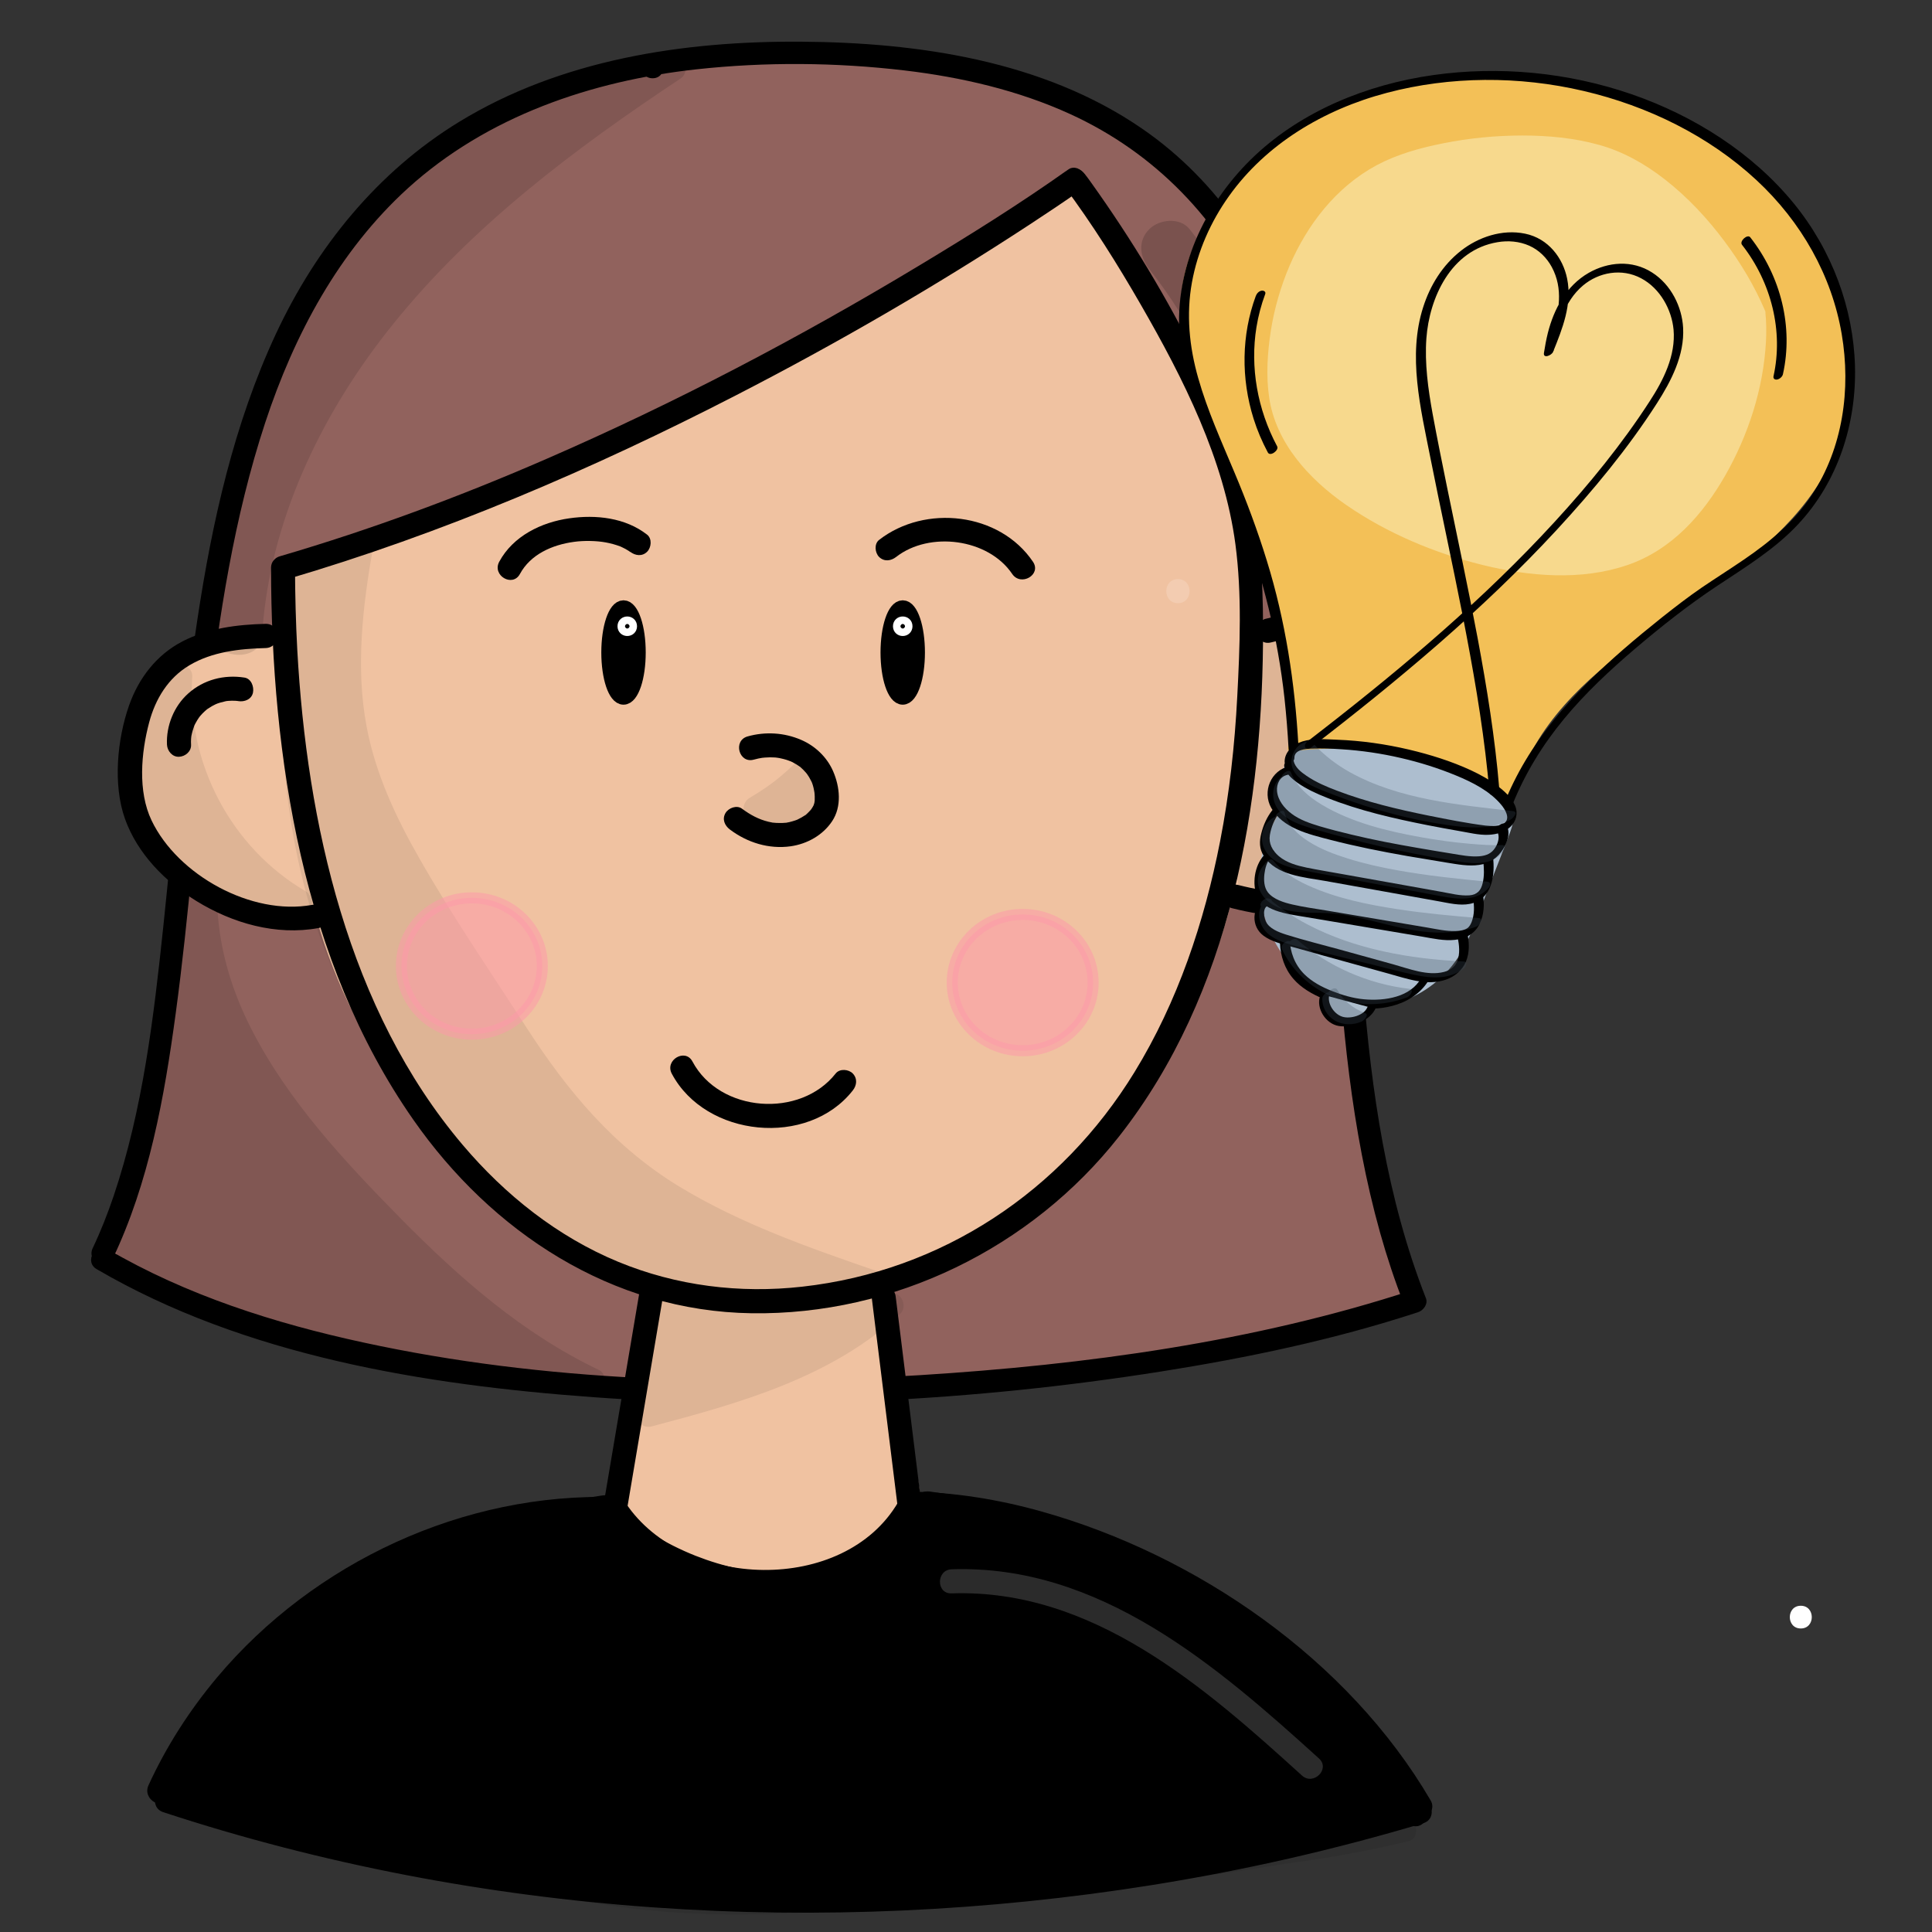 <?xml version="1.0" encoding="utf-8"?>
<!-- Generator: Adobe Adobe Illustrator 24.2.0, SVG Export Plug-In . SVG Version: 6.00 Build 0)  -->
<svg version="1.1" xmlns="http://www.w3.org/2000/svg" xmlns:xlink="http://www.w3.org/1999/xlink" x="0px" y="0px"
	 viewBox="0 0 170.08 170.08" style="enable-background:new 0 0 170.08 170.08;" xml:space="preserve">
<rect x="0" y="0" width="170.08" height="170.08" fill="#333333" stroke="none"/>
<style type="text/css">
	.st0{fill:#91625D;}
	.st1{fill:#F0C2A1;}
	.st2{stroke:#000000;stroke-width:1.25;stroke-miterlimit:10;}
	.st3{fill:none;stroke:#FFFFFF;stroke-width:1.059;stroke-miterlimit:10;}
	.st4{opacity:0.078;}
	.st5{opacity:0.529;fill:#FE9AA8;stroke:#FE99A9;stroke-width:0.974;stroke-miterlimit:10;}
	.st6{opacity:0.161;}
	.st7{opacity:0.11;}
	.st8{opacity:0.169;}
	.st9{fill:#FFFFFF;}
	.st10{fill:#ECC9AD;}
	.st11{fill:#F0F6FA;}
	.st12{opacity:0.149;}
	.st13{opacity:0.031;}
	.st14{stroke:#000000;stroke-width:0.057;stroke-miterlimit:10;}
	.st15{fill:#C8354F;}
	.st16{fill:#C93550;}
	.st17{fill:#6DB671;}
	.st18{fill:#6CB671;}
	.st19{fill:#D1DFEA;}
	.st20{fill:#D3E1ED;}
	.st21{fill:#C8354E;}
	.st22{fill:#F3C058;}
	.st23{fill:#C8AE9D;}
	.st24{opacity:0.141;}
	.st25{fill:#D15238;}
	.st26{fill:#D15239;}
	.st27{fill:#ADBECF;}
	.st28{fill:#F3C057;}
	.st29{fill:#F7D98D;}
	.st30{fill:#AEBFCE;}
	.st31{opacity:0.271;}
	.st32{fill:#3D4C5B;}
</style>
<g id="Ebene_4_5_">
</g>
<g id="Ebene_6_11_">
</g>
<g id="Ebene_15_1_">
	<g>
		<path class="st0" d="M9.02,110.38C24.07,79.09,2.95,4.67,69.84,4.67c67.56,0,38.23,68.03,54.74,109.89
			c-28.51,9.37-87.04,13.09-115.56-3.7"/>
		<g>
			<path d="M9.89,110.88c3.24-6.77,4.58-14.3,5.58-21.68c1.18-8.7,1.79-17.45,2.79-26.17c1-8.71,2.34-17.48,5.09-25.83
				c2.55-7.73,6.48-15.1,12.56-20.63c6.99-6.34,16.17-9.46,25.43-10.47c6.05-0.66,12.24-0.61,18.28,0.1
				c5,0.59,10.02,1.75,14.61,3.85c7.47,3.42,13.09,9.28,16.49,16.72c3.56,7.79,4.79,16.51,5.49,24.97
				c0.8,9.56,0.87,19.17,1.38,28.75c0.5,9.42,1.36,18.94,3.91,28.05c0.6,2.13,1.29,4.22,2.1,6.28c0.23-0.41,0.47-0.82,0.7-1.23
				c-13.92,4.55-28.75,6.56-43.32,7.47c-16.31,1.02-33,0.6-49.01-2.88c-7.8-1.69-15.54-4.15-22.46-8.19
				c-1.11-0.65-2.12,1.08-1.01,1.73c13.07,7.64,28.86,10.2,43.75,11.28c16.61,1.21,33.45,0.34,49.89-2.25
				c7.66-1.21,15.31-2.81,22.69-5.23c0.47-0.15,0.9-0.71,0.7-1.23c-3.46-8.82-4.82-18.3-5.55-27.69
				c-0.76-9.76-0.82-19.56-1.39-29.33c-0.52-8.95-1.36-18.09-4.23-26.63c-2.59-7.72-7.05-14.67-13.84-19.33
				c-8.69-5.97-19.68-7.57-30-7.64C60.16,3.6,49.38,5.24,40.4,10.74c-7.19,4.4-12.56,11.05-16.11,18.65
				c-3.7,7.93-5.62,16.57-6.92,25.19c-1.36,8.98-2.05,18.03-3,27.05c-0.84,7.95-1.8,16.06-4.37,23.67
				c-0.53,1.56-1.13,3.09-1.84,4.58C7.61,111.03,9.33,112.05,9.89,110.88L9.89,110.88z"/>
		</g>
	</g>
</g>
<g id="Ebene_7_5_">
	<g>
		<path class="st1" d="M24.93,56.21C17.71,55.69,11,62.95,12.12,70.09c1.12,7.14,9.73,12.01,16.45,9.31
			c3.68,15,15.55,27.72,30.28,32.47c-1.41,7.61-3.26,13.39-4.68,20.99c7.82,5.32,18.43,8.19,25.88-0.49
			c-0.9-7.19-2.84-11.96-3.73-19.15c14.66-5.43,27.88-19.66,31.24-34.89c6.93,2.69,16.21-0.19,16.58-10.35
			c0.27-7.41-6.79-12.04-14.13-12.52c0-16.85-15.43-39.62-15.43-39.62S76.33,33.31,25.63,50"/>
		<g>
			<path class="st1" d="M24.93,55.15c-6.36-0.35-12.33,4.58-13.69,10.73c-1.36,6.12,2.44,11.87,8.02,14.23
				c3.04,1.28,6.49,1.51,9.59,0.32c-0.43-0.25-0.87-0.49-1.3-0.74c3,11.98,10.95,22.48,21.5,28.86c2.99,1.81,6.2,3.26,9.52,4.35
				c-0.25-0.43-0.49-0.87-0.74-1.3c-1.33,7.05-3.35,13.94-4.68,20.99c-0.09,0.49,0.07,0.92,0.49,1.2
				c4.84,3.26,10.78,5.78,16.73,5.07c2.98-0.36,5.71-1.54,8.05-3.41c1.16-0.93,2.83-2.07,2.61-3.68c-0.26-1.95-0.61-3.89-1.03-5.82
				c-0.92-4.23-2.07-8.41-2.62-12.72c-0.26,0.34-0.52,0.68-0.78,1.02c12.08-4.53,22.48-14.03,28.3-25.53
				c1.62-3.21,2.88-6.59,3.68-10.1c-0.43,0.25-0.87,0.49-1.3,0.74c5.13,1.93,11.58,1.06,15.16-3.38c4.21-5.22,3.53-13.22-1.64-17.5
				c-3.04-2.52-6.89-3.78-10.79-4.07c0.35,0.35,0.71,0.71,1.06,1.06c-0.04-7.22-2.4-14.29-5.19-20.86
				c-2.38-5.61-5.24-11.02-8.43-16.22c-0.63-1.04-1.28-2.07-1.96-3.08c-0.39-0.57-1.15-0.71-1.66-0.21
				c-2.73,2.61-5.81,4.65-9.02,6.77c-9.63,6.37-20.02,11.58-30.58,16.19c-9.44,4.12-19.1,7.7-28.88,10.92
				c-1.29,0.42-0.74,2.47,0.56,2.04c15.62-5.15,31.02-11.22,45.59-18.89c7.31-3.85,14.49-8.09,21.01-13.18
				c0.96-0.75,1.93-1.51,2.81-2.35c-0.55-0.07-1.11-0.14-1.66-0.21c5.67,8.38,10.49,17.84,13.37,27.54
				c1.11,3.75,1.9,7.62,1.92,11.55c0,0.6,0.48,1.02,1.06,1.06c5.58,0.41,12.12,3.56,12.99,9.7c0.74,5.24-2.24,10.34-7.43,11.65
				c-2.57,0.65-5.26,0.37-7.73-0.56c-0.52-0.2-1.19,0.22-1.3,0.74c-3.45,15.29-15.93,28.68-30.5,34.15
				c-0.39,0.15-0.84,0.54-0.78,1.02c0.83,6.47,2.9,12.69,3.73,19.15c0.1-0.25,0.21-0.5,0.31-0.75c-3.17,3.62-7.39,5.53-12.22,5.17
				c-4.48-0.33-8.71-2.38-12.38-4.85c0.16,0.4,0.32,0.8,0.49,1.2c1.33-7.05,3.35-13.94,4.68-20.99c0.11-0.58-0.16-1.11-0.74-1.3
				c-14.42-4.71-25.86-17.02-29.54-31.73c-0.13-0.52-0.78-0.94-1.3-0.74c-5.87,2.25-13.25-1.36-14.91-7.49
				c-1.87-6.91,4.65-14,11.56-13.62C26.29,57.34,26.29,55.22,24.93,55.15L24.93,55.15z"/>
		</g>
	</g>
</g>
<g id="Ebene_10_4_">
	<g>
		<path d="M15.56,157.46c0.71-3.58,2.74-6.78,5.17-9.52c8.12-9.14,20.45-13.47,32.56-15.27c0.31,1.09,1.29,1.83,2.23,2.46
			c4.12,2.72,8.96,4.6,13.9,4.39s9.93-2.8,12.17-7.19c15.92,2.1,30.9,10.56,40.89,23.09c1.01,1.27,2.01,2.67,2.1,4.29
			c-4.06-0.38-8.1,0.63-12.08,1.51c-14.94,3.31-30.24,4.97-45.55,4.94c-5.36-0.01-10.72-0.23-16.08-0.45
			c-2.91-0.12-5.82-0.24-8.69-0.68c-3.01-0.47-5.95-1.29-8.88-2.15c-5.8-1.71-11.56-3.57-17.27-5.57"/>
		<g>
			<path d="M16.58,157.74c1.63-7.7,8.65-13.55,15.23-17.19c6.7-3.71,14.22-5.72,21.76-6.86c-0.43-0.25-0.87-0.49-1.3-0.74
				c1.01,2.76,4.43,4.29,6.93,5.43c2.94,1.33,6.11,2.2,9.36,2.22c5.58,0.04,11.28-2.69,13.96-7.73c-0.4,0.16-0.8,0.32-1.2,0.49
				c13.21,1.78,25.71,7.83,35.27,17.13c1.32,1.28,2.58,2.62,3.78,4.02c1.27,1.48,2.96,3.18,3.17,5.21c0.35-0.35,0.71-0.71,1.06-1.06
				c-3.4-0.28-6.75,0.31-10.06,1.03c-3.47,0.76-6.94,1.52-10.44,2.15c-7.12,1.28-14.3,2.19-21.51,2.72
				c-7.14,0.52-14.31,0.65-21.47,0.47c-3.57-0.09-7.15-0.23-10.72-0.38c-3.62-0.15-7.21-0.38-10.76-1.17
				c-7.9-1.75-15.68-4.51-23.32-7.18c-1.29-0.45-1.84,1.59-0.56,2.04c6.91,2.42,13.9,4.76,20.98,6.61
				c6.86,1.8,13.92,1.86,20.97,2.09c14.44,0.48,28.83-0.21,43.1-2.51c4.02-0.65,8.02-1.41,11.99-2.29c3.9-0.86,7.78-1.8,11.8-1.47
				c0.53,0.04,1.11-0.52,1.06-1.06c-0.35-3.42-3.26-6.22-5.5-8.62c-2.39-2.56-5.01-4.91-7.79-7.04c-5.61-4.3-11.91-7.66-18.59-9.95
				c-3.86-1.32-7.84-2.25-11.89-2.79c-0.46-0.06-0.96,0.04-1.2,0.49c-2.26,4.25-6.97,6.59-11.69,6.68c-2.67,0.05-5.3-0.55-7.77-1.52
				c-1.34-0.53-2.63-1.19-3.87-1.93c-1.08-0.64-2.58-1.38-3.04-2.64c-0.22-0.59-0.69-0.83-1.3-0.74c-7.97,1.2-15.92,3.41-22.94,7.46
				c-6.77,3.9-13.83,10.1-15.52,18.07C14.26,158.51,16.3,159.08,16.58,157.74L16.58,157.74z"/>
		</g>
	</g>
</g>
<g id="Ebene_5_10_">
	<g>
		<g>
			<path d="M23.86,50c0.03,16.65,2.78,34.6,12.51,48.55c6.9,9.9,17.48,16.88,29.8,17.06c12.53,0.18,24.63-5.75,32.34-15.56
				c9.87-12.56,12.73-29.27,12.68-44.87c-0.01-4.23-0.22-8.32-1.36-12.41c-1.07-3.82-2.63-7.5-4.38-11.06
				c-2.67-5.43-5.84-10.66-9.36-15.59c-0.2-0.28-0.39-0.55-0.6-0.82c-0.32-0.43-0.94-0.74-1.45-0.38
				c-4.23,3.01-8.66,5.77-13.11,8.45C70.36,29.74,59.4,35.49,48.08,40.41c-7.63,3.32-15.45,6.22-23.44,8.56
				c-1.3,0.38-0.75,2.43,0.56,2.04c13.72-4.03,26.94-9.69,39.65-16.24c8.84-4.55,17.47-9.55,25.79-15c1.5-0.99,3.01-1.98,4.47-3.02
				c-0.48-0.13-0.97-0.25-1.45-0.38c2.49,3.34,4.72,6.89,6.79,10.49c3.72,6.46,7.32,13.59,8.31,21.07
				c0.58,4.38,0.39,8.99,0.16,13.39c-0.22,4.27-0.69,8.54-1.51,12.74c-1.39,7.12-3.73,14.12-7.54,20.33
				c-6.43,10.49-16.96,17.51-29.24,18.88c-5.5,0.62-11.08-0.07-16.21-2.19c-5.34-2.21-9.95-5.88-13.67-10.27
				C30.64,88.9,27.01,72.43,26.17,57.2c-0.13-2.4-0.19-4.8-0.2-7.21C25.97,48.63,23.86,48.63,23.86,50L23.86,50z"/>
		</g>
	</g>
	<g>
		<g>
			<path d="M23.38,54.92c-2.5,0.06-5.06,0.38-7.31,1.54c-2.28,1.18-3.85,3.22-4.7,5.62c-1.05,2.97-1.44,6.99-0.37,10
				c1.1,3.08,3.54,5.54,6.29,7.24c3.18,1.96,7.02,3.06,10.74,2.38c1.34-0.24,0.77-2.28-0.56-2.04c-5.32,0.97-11.83-2.62-14.13-7.44
				c-1.22-2.55-0.92-5.96-0.21-8.62c0.55-2.07,1.67-3.92,3.54-5.03c2.01-1.2,4.43-1.46,6.72-1.52
				C24.74,57.01,24.75,54.89,23.38,54.92L23.38,54.92z"/>
		</g>
	</g>
	<g>
		<g>
			<path d="M111.91,56.55c5.67-1.54,10.07,2.87,10.8,8.27c0.59,4.4-0.42,10.58-4.76,12.83c-2.74,1.42-6.08,0.98-8.94,0.26
				c-1.32-0.33-1.89,1.71-0.56,2.04c3.14,0.79,6.61,1.18,9.69-0.08c2.45-1,4.27-2.95,5.32-5.35c2.46-5.59,2.25-13.6-2.57-17.89
				c-2.64-2.34-6.15-3.06-9.53-2.14C110.04,54.87,110.6,56.91,111.91,56.55L111.91,56.55z"/>
		</g>
	</g>
	<g>
		<g>
			<path d="M59.14,94.52c2.98,5.61,11.98,6.51,15.93,1.48c0.36-0.45,0.43-1.05,0-1.5c-0.36-0.37-1.14-0.45-1.5,0
				c-3.12,3.97-10.21,3.46-12.61-1.05C60.33,92.25,58.5,93.32,59.14,94.52L59.14,94.52z"/>
		</g>
	</g>
	<g>
		<g>
			<path d="M66.37,66.87c0.26-0.07,0.53-0.13,0.8-0.17c-0.23,0.04,0.1-0.01,0.17-0.01c0.15-0.01,0.3-0.02,0.45-0.02
				c0.12,0,0.24,0,0.36,0.01c0.08,0,0.15,0.01,0.23,0.02c0.03,0,0.22,0.03,0.08,0.01c-0.17-0.02,0.13,0.02,0.13,0.02
				c0.06,0.01,0.12,0.02,0.18,0.04c0.15,0.03,0.29,0.07,0.43,0.11c0.11,0.03,0.23,0.08,0.34,0.12c0.19,0.06,0.03,0.01-0.01-0.01
				c0.07,0.03,0.13,0.06,0.2,0.09c0.24,0.12,0.46,0.26,0.68,0.41c0.14,0.1-0.18-0.16,0.03,0.02c0.04,0.04,0.09,0.08,0.13,0.12
				c0.09,0.08,0.17,0.16,0.25,0.25c0.04,0.04,0.08,0.09,0.12,0.13c0,0,0.18,0.22,0.09,0.1c-0.08-0.1,0.03,0.05,0.05,0.08
				c0.05,0.08,0.1,0.15,0.15,0.23c0.07,0.12,0.13,0.24,0.2,0.37c0.02,0.04,0.07,0.19,0.01,0.01c0.02,0.06,0.05,0.12,0.07,0.18
				c0.04,0.12,0.08,0.25,0.11,0.38c0.02,0.08,0.04,0.17,0.05,0.25c0.01,0.06,0.04,0.23,0.02,0.08c0.04,0.3,0.04,0.6,0.03,0.9
				c0.01-0.24-0.01,0-0.03,0.1c-0.01,0.05-0.04,0.1-0.05,0.15c-0.05,0.23,0.1-0.16-0.01,0.04c-0.05,0.1-0.1,0.19-0.16,0.28
				c-0.04,0.06-0.08,0.11-0.12,0.17c-0.09,0.12,0.12-0.13,0.01-0.02c-0.09,0.09-0.17,0.19-0.27,0.28c-0.04,0.04-0.09,0.08-0.13,0.12
				c-0.2,0.19,0.16-0.1-0.07,0.05c-0.23,0.15-0.45,0.28-0.69,0.39c-0.15,0.07,0.14-0.05-0.02,0.01c-0.06,0.02-0.12,0.05-0.19,0.07
				c-0.16,0.05-0.32,0.1-0.49,0.14c-0.08,0.02-0.17,0.03-0.25,0.05c-0.19,0.04,0.03,0-0.09,0.01c-0.18,0.01-0.36,0.03-0.54,0.02
				c-0.19,0-0.38-0.01-0.56-0.03c-0.21-0.02,0.24,0.06-0.12-0.02c-0.1-0.02-0.2-0.04-0.29-0.06c-0.87-0.21-1.6-0.61-2.33-1.15
				c-0.46-0.34-1.18-0.07-1.45,0.38c-0.32,0.54-0.08,1.1,0.38,1.45c1.54,1.16,3.44,1.75,5.36,1.48c1.45-0.21,2.82-0.97,3.64-2.2
				c0.87-1.3,0.69-3.03,0.09-4.41c-0.54-1.24-1.58-2.23-2.82-2.76c-1.48-0.64-3.15-0.74-4.71-0.3C64.5,65.2,65.05,67.25,66.37,66.87
				L66.37,66.87z"/>
		</g>
	</g>
	<g>
		<g>
			<path d="M45.77,50.53c0.93-1.72,2.83-2.57,4.77-2.83c0.85-0.12,1.97-0.1,2.78,0.05c0.44,0.08,0.88,0.2,1.3,0.36
				c0.05,0.02,0.01,0,0.15,0.07c0.1,0.05,0.19,0.09,0.28,0.14c0.09,0.05,0.18,0.1,0.27,0.16c0.03,0.02,0.31,0.22,0.15,0.09
				c0.45,0.35,1.06,0.44,1.5,0c0.37-0.37,0.45-1.14,0-1.5c-1.92-1.5-4.51-1.78-6.86-1.44c-2.46,0.35-4.94,1.56-6.16,3.82
				C43.3,50.66,45.12,51.73,45.77,50.53L45.77,50.53z"/>
		</g>
	</g>
	<g>
		<g>
			<path d="M78.89,49.03c2.93-2.29,8.11-1.63,10.22,1.5c0.76,1.12,2.59,0.07,1.83-1.07c-2.94-4.36-9.5-5.08-13.55-1.93
				c-0.45,0.35-0.37,1.13,0,1.5C77.84,49.47,78.44,49.38,78.89,49.03L78.89,49.03z"/>
		</g>
	</g>
	<ellipse class="st2" cx="54.89" cy="57.44" rx="1.33" ry="3.97"/>
	<ellipse class="st2" cx="79.47" cy="57.44" rx="1.33" ry="3.97"/>
	<g>
		<g>
			<path d="M53.26,133.4c5.95,8.92,22.04,9.53,27.65-0.11c0.69-1.18-1.14-2.25-1.83-1.07c-4.77,8.2-18.91,7.73-23.99,0.11
				C54.33,131.2,52.5,132.26,53.26,133.4L53.26,133.4z"/>
		</g>
	</g>
	<g>
		<g>
			<path d="M54.17,131.8c-13.31-0.43-26.53,5.71-35.07,15.88c-2.42,2.89-4.46,6.06-6.03,9.49c-0.56,1.23,1.26,2.31,1.83,1.07
				c5.31-11.59,16.1-20.18,28.44-23.2c3.55-0.87,7.18-1.24,10.84-1.12C55.54,133.97,55.53,131.85,54.17,131.8L54.17,131.8z"/>
		</g>
	</g>
	<g>
		<g>
			<path d="M80.05,133.43c13.79,0.19,27.52,7.44,37.07,17.11c2.68,2.72,5.06,5.72,6.99,9.02c0.69,1.18,2.52,0.11,1.83-1.07
				c-7.25-12.4-20.56-21.58-34.25-25.43c-3.78-1.06-7.7-1.7-11.63-1.75C78.69,131.3,78.69,133.41,80.05,133.43L80.05,133.43z"/>
		</g>
	</g>
	<g>
		<g>
			<path d="M14.37,159.53c27.9,9.17,58.08,11.04,87.03,6.42c8.08-1.29,16.07-3.11,23.9-5.45c1.3-0.39,0.75-2.43-0.56-2.04
				c-27.74,8.28-57.55,10.07-86.06,5c-8.05-1.43-15.98-3.42-23.75-5.97C13.63,157.06,13.08,159.11,14.37,159.53L14.37,159.53z"/>
		</g>
	</g>
	<g>
		<g>
			<path d="M56.24,114.07c-1.03,6.08-2.05,12.15-3.08,18.23c-0.23,1.33,1.82,1.91,2.04,0.56c1.03-6.08,2.05-12.15,3.08-18.23
				C58.5,113.3,56.46,112.72,56.24,114.07L56.24,114.07z"/>
		</g>
	</g>
	<g>
		<g>
			<path d="M76.73,114.14c0.75,6.08,1.51,12.15,2.26,18.23c0.17,1.33,2.29,1.35,2.12,0c-0.75-6.08-1.51-12.15-2.26-18.23
				C78.69,112.81,76.57,112.79,76.73,114.14L76.73,114.14z"/>
		</g>
	</g>
</g>
<g id="Ebene_11_1_">
	<g>
		<g>
			<path d="M114.48,61.03c0.03,0,0.33,0.04,0.08,0.01c0.09,0.01,0.18,0.03,0.27,0.05c0.17,0.03,0.33,0.07,0.49,0.11
				c0.16,0.04,0.32,0.09,0.48,0.15c0.09,0.03,0.17,0.06,0.26,0.09c0.03,0.01,0.3,0.13,0.09,0.03c0.3,0.15,0.61,0.29,0.89,0.47
				c0.16,0.1,0.31,0.2,0.46,0.31c0.02,0.01,0.22,0.17,0.11,0.08c-0.1-0.07,0.12,0.1,0.14,0.12c0.26,0.22,0.5,0.45,0.73,0.7
				c0.11,0.12,0.22,0.25,0.33,0.38c-0.14-0.17,0.03,0.04,0.06,0.08c0.05,0.07,0.11,0.15,0.16,0.23c0.19,0.28,0.35,0.57,0.5,0.88
				c0.04,0.08,0.08,0.17,0.11,0.25c-0.09-0.22,0.02,0.06,0.03,0.09c0.06,0.17,0.12,0.35,0.17,0.52c0.15,0.53,0.75,0.92,1.3,0.74
				c0.54-0.18,0.9-0.73,0.74-1.3c-0.95-3.34-3.98-5.76-7.41-6.1c-0.55-0.05-1.08,0.53-1.06,1.06
				C113.45,60.59,113.89,60.97,114.48,61.03L114.48,61.03z"/>
		</g>
	</g>
	<g>
		<g>
			<path d="M21.52,59.65c-1.79-0.28-3.59,0.18-4.95,1.4c-1.25,1.11-1.95,2.84-1.87,4.51c0.03,0.55,0.47,1.09,1.06,1.06
				c0.55-0.02,1.09-0.47,1.06-1.06c-0.01-0.17-0.01-0.34,0-0.51c0-0.07,0.01-0.14,0.02-0.21c0.01-0.08,0.01-0.06-0.01,0.07
				c0.01-0.04,0.01-0.08,0.02-0.13c0.06-0.31,0.15-0.61,0.26-0.91c0.04-0.12-0.08,0.16,0.01-0.02c0.04-0.08,0.07-0.15,0.12-0.23
				c0.08-0.15,0.17-0.3,0.27-0.44c0.02-0.02,0.16-0.22,0.07-0.1c-0.09,0.12,0.06-0.07,0.08-0.09c0.11-0.13,0.23-0.25,0.36-0.37
				c0.05-0.05,0.11-0.1,0.16-0.14c0.03-0.03,0.07-0.06,0.1-0.08c-0.09,0.07-0.1,0.08-0.04,0.03c0.14-0.08,0.27-0.18,0.41-0.26
				c0.08-0.04,0.15-0.08,0.23-0.12c0.02-0.01,0.25-0.12,0.11-0.06c-0.13,0.06,0.13-0.05,0.16-0.06c0.07-0.02,0.14-0.05,0.21-0.07
				c0.17-0.05,0.34-0.09,0.51-0.13c0.03-0.01,0.27-0.04,0.12-0.02c-0.15,0.02,0.09-0.01,0.12-0.01c0.18-0.01,0.35-0.02,0.53-0.01
				c0.09,0,0.18,0.01,0.26,0.02c0.23,0.01-0.18-0.03,0.07,0.01c0.54,0.09,1.17-0.14,1.3-0.74C22.38,60.44,22.11,59.74,21.52,59.65
				L21.52,59.65z"/>
		</g>
	</g>
</g>
<g id="Ebene_12_1_">
	<circle class="st3" cx="55.22" cy="55.13" r="0.33"/>
	<circle class="st3" cx="79.47" cy="55.13" r="0.33"/>
</g>
<g id="Ebene_13_1_">
	<g class="st4">
		<path d="M31.8,47.91c-3.39,18.94,1.06,23.6,14.03,43.74c2.08,3.23,4.37,6.37,7.16,9.01c6.56,6.22,15.4,9.34,23.95,12.29
			c-5.2,0.18-10.41,0-15.59-0.54c-3.34-0.35-6.72-0.87-9.74-2.31c-2.51-1.2-4.68-3-6.79-4.8c-5.37-4.59-9.65-10.53-12.9-16.79
			c-3.7-7.12-5.45-14.34-5.95-22.35c-0.46-7.34-1.3-8.86-0.35-16.15"/>
		<g>
			<path d="M30.78,47.62c-0.87,4.94-1.51,10.02-0.86,15.03c0.55,4.29,2.09,8.29,4.11,12.1c2.76,5.19,6.12,10.06,9.32,14.99
				c3.75,5.78,7.57,11.24,13.31,15.22c6.05,4.19,13.11,6.63,20.02,9.01c0.09-0.69,0.19-1.39,0.28-2.08
				c-6.62,0.21-13.57,0.15-20.08-1.21c-6.17-1.29-11.09-5.44-15.26-9.98c-8.44-9.17-13.52-21.03-14.49-33.43
				c-0.23-2.93-0.52-5.85-0.75-8.78c-0.22-2.85-0.04-5.67,0.32-8.5c0.17-1.35-1.95-1.34-2.12,0c-0.34,2.73-0.53,5.46-0.34,8.2
				c0.19,2.65,0.51,5.29,0.69,7.95c0.43,6.38,1.64,12.66,4.1,18.58c2.4,5.79,5.75,11.26,9.82,16.04c2.09,2.45,4.42,4.65,6.93,6.68
				c2.43,1.97,5,3.66,8.01,4.62c3.53,1.13,7.32,1.43,10.99,1.7c4.06,0.3,8.12,0.37,12.19,0.24c1.22-0.04,1.41-1.69,0.28-2.08
				c-5.97-2.06-12-4.16-17.43-7.45c-5.76-3.5-9.84-8.39-13.46-13.99c-3.19-4.94-6.53-9.8-9.44-14.91
				c-2.09-3.65-3.87-7.47-4.65-11.62c-0.98-5.21-0.34-10.6,0.57-15.77C33.05,46.86,31.01,46.28,30.78,47.62L30.78,47.62z"/>
		</g>
	</g>
	<g class="st4">
		<path d="M57.09,124.55c7.66-2.02,15.66-4.22,21.41-9.64c-6.43,0.52-13.03,1.02-19.24-0.75c-0.2-0.06-0.41-0.12-0.61-0.05
			c-0.37,0.12-0.49,0.57-0.54,0.96c-0.41,2.79-0.83,5.58-1.24,8.37"/>
		<g>
			<path d="M57.37,125.57c7.77-2.05,15.85-4.31,21.88-9.91c0.64-0.6,0.17-1.88-0.75-1.81c-5.37,0.43-10.88,0.9-16.22-0.08
				c-1.8-0.33-4.57-1.74-5.18,0.89c-0.63,2.76-0.85,5.69-1.26,8.49c-0.2,1.33,1.84,1.91,2.04,0.56c0.36-2.44,0.72-4.88,1.08-7.32
				c0.04-0.27,0.37-1.36,0.01-1.21c0.32-0.13,1.4,0.36,1.76,0.44c1.14,0.25,2.29,0.42,3.44,0.56c4.76,0.55,9.56,0.17,14.32-0.21
				c-0.25-0.6-0.5-1.21-0.75-1.81c-5.75,5.34-13.55,7.42-20.94,9.37C55.49,123.88,56.05,125.92,57.37,125.57L57.37,125.57z"/>
		</g>
	</g>
	<g class="st4">
		<path d="M31.05,141.25c4.84,4.85,11.41,7.5,17.78,10.03c10.05,3.99,20.16,7.99,30.73,10.29c14.48,3.14,29.68,2.98,44.09-0.48
			c-17.2,3.47-34.69,5.38-52.21,6.18c-3.9,0.18-7.81,0.3-11.71,0.06c-5.32-0.33-10.57-1.34-15.77-2.5
			c-9.61-2.15-19.1-4.83-28.41-8.04c3.28-6.02,7.84-11.34,13.29-15.52"/>
		<g>
			<path d="M30.3,142c4.16,4.1,9.39,6.67,14.73,8.89c6.01,2.5,12.1,4.87,18.24,7.04c12.54,4.42,25.48,7.14,38.83,6.93
				c7.35-0.12,14.68-1.05,21.82-2.75c1.33-0.32,0.76-2.31-0.56-2.04c-14.01,2.82-28.2,4.61-42.44,5.59
				c-7.03,0.49-14.16,1.04-21.2,0.6c-7.15-0.44-14.21-2.08-21.15-3.79c-7.68-1.89-15.27-4.14-22.76-6.71
				c0.21,0.52,0.42,1.04,0.63,1.56c3.28-5.96,7.74-11.14,13.12-15.3c1.08-0.83-0.43-2.32-1.5-1.5c-5.51,4.26-10.09,9.63-13.45,15.73
				c-0.35,0.63-0.02,1.33,0.63,1.56c6.87,2.36,13.83,4.45,20.88,6.24c6.8,1.73,13.7,3.36,20.69,4.09c7.19,0.76,14.47,0.25,21.66-0.2
				c7.22-0.46,14.42-1.11,21.59-1.99c7.99-0.98,15.95-2.25,23.85-3.84c-0.19-0.68-0.38-1.36-0.56-2.04
				c-12.55,2.98-25.68,3.51-38.41,1.45c-12.57-2.04-24.46-6.73-36.23-11.41c-6.04-2.4-12.22-4.97-16.92-9.61
				C30.83,139.55,29.33,141.04,30.3,142L30.3,142z"/>
		</g>
	</g>
	<g class="st4">
		<path d="M15.86,59.62c-0.58,7.86,3.69,15.87,10.55,19.78c-1.31,0.7-2.91,0.35-4.35-0.04c-2.48-0.68-5.13-1.56-6.61-3.66
			c-0.9-1.28-1.25-2.85-1.58-4.38c-0.45-2.11-0.91-4.24-0.91-6.4c0-2.16,0.5-4.38,1.78-6.12"/>
		<g>
			<path d="M14.8,59.62c-0.54,8.29,3.9,16.53,11.07,20.7c0-0.61,0-1.22,0-1.83c-1.12,0.52-2.41,0.16-3.53-0.15
				c-0.96-0.26-1.92-0.54-2.84-0.93c-2.07-0.87-3.48-2.23-4.13-4.41c-0.66-2.22-1.15-4.63-1.31-6.94c-0.16-2.38,0.2-4.74,1.6-6.72
				c0.79-1.12-1.05-2.17-1.83-1.07c-1.63,2.31-2.09,5.2-1.87,7.98c0.12,1.55,0.41,3.09,0.73,4.61c0.28,1.34,0.55,2.7,1.09,3.96
				c1,2.36,2.98,3.78,5.31,4.7c2.41,0.95,5.37,1.95,7.85,0.79c0.74-0.35,0.64-1.46,0-1.83c-6.57-3.82-10.52-11.3-10.02-18.87
				C17.01,58.25,14.89,58.26,14.8,59.62L14.8,59.62z"/>
		</g>
	</g>
	<g class="st4">
		<path d="M111.8,56.49c1.05,6.93,3.17,13.7,6.27,19.98c0.16,0.33,0.31,0.75,0.07,1.02c-0.11,0.12-0.27,0.17-0.43,0.21
			c-2.4,0.62-5.07-0.31-7.36,0.62c-0.41-0.42-0.37-1.08-0.31-1.66c0.7-6.35,0.97-12.75,0.81-19.14"/>
		<g>
			<path d="M110.78,56.77c0.75,4.91,2.02,9.72,3.81,14.35c0.41,1.07,0.85,2.14,1.32,3.19c0.24,0.54,0.49,1.09,0.74,1.62
				c0.07,0.14,0.28,0.79,0.43,0.89c0.08,0.3,0.2,0.25,0.36-0.14c-0.12,0.03-0.24,0.05-0.36,0.08c-2.27,0.09-4.83-0.25-7,0.54
				c0.4,0.16,0.8,0.32,1.2,0.49c-0.4-0.53-0.14-1.36-0.08-1.98c0.09-0.85,0.17-1.7,0.24-2.55c0.15-1.77,0.27-3.54,0.36-5.31
				c0.17-3.48,0.2-6.96,0.12-10.44c-0.03-1.36-2.15-1.37-2.12,0c0.09,3.76,0.04,7.53-0.17,11.29c-0.1,1.84-0.24,3.69-0.41,5.52
				c-0.13,1.39-0.71,3.3,0.22,4.53c0.27,0.35,0.73,0.66,1.2,0.49c2.44-0.89,5.2,0.28,7.6-0.7c1.07-0.44,1.27-1.45,0.87-2.45
				c-0.5-1.27-1.18-2.48-1.71-3.74c-2.2-5.2-3.71-10.67-4.57-16.25C112.61,54.87,110.57,55.44,110.78,56.77L110.78,56.77z"/>
		</g>
	</g>
	<g class="st4">
		<path d="M66.53,71.2c1.67-0.98,3.21-2.18,4.57-3.57c0.65,1.56,1.19,3.62-0.09,4.73c-1.23,1.06-3.12,0.35-4.53-0.44"/>
		<g>
			<path d="M67.07,72.11c1.75-1.02,3.36-2.29,4.78-3.73c-0.59-0.16-1.18-0.31-1.77-0.47c0.23,0.56,0.43,1.14,0.56,1.73
				c0.03,0.15,0.05,0.29,0.08,0.44c0,0.01-0.02-0.23-0.02-0.11c0,0.04,0.01,0.09,0.01,0.13c0.01,0.08,0.01,0.15,0.01,0.23
				c0,0.14,0,0.28-0.01,0.42c0,0.03-0.01,0.06-0.01,0.09c0,0,0.05-0.23,0.02-0.13c-0.02,0.08-0.03,0.16-0.05,0.24
				c-0.02,0.06-0.03,0.12-0.05,0.18c-0.07,0.22,0.09-0.15,0,0c-0.03,0.05-0.05,0.11-0.09,0.16c-0.02,0.04-0.16,0.23-0.05,0.1
				c0.12-0.14-0.05,0.05-0.08,0.08c-0.05,0.05-0.09,0.09-0.14,0.13c-0.14,0.13,0.16-0.1-0.01,0c-0.08,0.05-0.15,0.09-0.23,0.13
				c-0.17,0.09,0.19-0.06,0.01,0c-0.07,0.02-0.15,0.05-0.22,0.06c-0.04,0.01-0.26,0.04-0.09,0.02c0.18-0.02-0.12,0.01-0.16,0.01
				c-0.14,0-0.27,0-0.41-0.01c-0.27-0.02,0.16,0.03-0.03,0c-0.08-0.02-0.16-0.03-0.24-0.05c-0.18-0.04-0.35-0.09-0.53-0.15
				c-0.09-0.03-0.19-0.06-0.28-0.1c-0.04-0.02-0.29-0.12-0.15-0.06c0.13,0.06,0.01,0.01-0.01-0.01c-0.06-0.03-0.11-0.05-0.17-0.08
				c-0.08-0.04-0.16-0.07-0.23-0.11c-0.17-0.09-0.34-0.18-0.51-0.27c-0.48-0.27-1.18-0.13-1.45,0.38c-0.26,0.5-0.14,1.16,0.38,1.45
				c0.7,0.39,1.44,0.73,2.21,0.93c0.79,0.21,1.7,0.29,2.48,0c0.8-0.3,1.5-0.86,1.86-1.65c0.37-0.81,0.4-1.66,0.28-2.54
				c-0.11-0.77-0.35-1.51-0.65-2.23c-0.15-0.35-0.35-0.63-0.74-0.74c-0.36-0.1-0.77,0-1.03,0.27c-0.67,0.68-1.38,1.32-2.13,1.91
				c-0.09,0.07-0.05,0.05,0.01-0.01c-0.04,0.04-0.09,0.07-0.13,0.1c-0.09,0.07-0.18,0.13-0.27,0.2c-0.19,0.14-0.39,0.28-0.59,0.41
				c-0.41,0.28-0.82,0.54-1.25,0.79c-0.48,0.28-0.69,0.97-0.38,1.45C65.93,72.21,66.56,72.41,67.07,72.11L67.07,72.11z"/>
		</g>
	</g>
</g>
<g id="Ebene_16_1_">
	<ellipse class="st5" cx="90.03" cy="86.5" rx="6.2" ry="6"/>
	<ellipse class="st5" cx="41.54" cy="85.04" rx="6.2" ry="6"/>
</g>
<g id="Ebene_17_1_">
	<g class="st6">
		<g>
			<path d="M101.18,23.7c3.53,4.46,6.28,9.89,7.9,15.41c0.38,1.3,1.76,2.11,3.08,1.75c1.29-0.35,2.13-1.77,1.75-3.08
				c-1.89-6.44-5.03-12.36-9.19-17.61c-0.84-1.06-2.66-0.88-3.54,0C100.13,21.21,100.34,22.64,101.18,23.7L101.18,23.7z"/>
		</g>
	</g>
</g>
<g id="Ebene_21">
	<g class="st7">
		<path d="M59.38,6.06c-9.03,5.97-17.8,12.54-24.74,20.85S22.65,45.43,22.05,56.24c-0.71,0.78-2.12,0.39-2.71-0.48
			c-0.59-0.87-0.71-2.01-0.56-3.06c1.66-11.46,5.37-22.03,12.17-30.76s17.5-14.14,28.4-16.05"/>
		<g>
			<path d="M58.88,5.2c-14.29,9.47-28.31,20.86-34.76,37.28c-1.73,4.4-2.78,9.04-3.07,13.76c0.1-0.24,0.2-0.47,0.29-0.71
				c-0.49,0.42-1.13-0.22-1.34-0.62c-0.28-0.54-0.31-1.23-0.27-1.82c0.09-1.25,0.38-2.52,0.61-3.75c0.43-2.3,0.96-4.58,1.59-6.83
				c1.23-4.38,2.88-8.64,5.05-12.65c4.3-7.96,10.44-14.29,18.54-18.39c4.43-2.24,9.21-3.75,14.09-4.62
				c1.26-0.23,0.73-2.15-0.53-1.93c-8.77,1.56-17.25,5.24-23.97,11.15c-6.81,5.99-11.37,14.37-14.19,22.9
				c-1.46,4.42-2.62,9.09-3.14,13.73c-0.21,1.84,0.32,4.15,2.3,4.79c0.73,0.24,1.57,0.23,2.24-0.19c0.96-0.6,0.76-1.73,0.86-2.72
				c0.94-9.56,5.42-18.58,11.38-25.99c7.01-8.73,16.06-15.51,25.33-21.66C60.96,6.22,59.96,4.49,58.88,5.2L58.88,5.2z"/>
		</g>
	</g>
	<g class="st7">
		<path d="M18.12,79.08c0.05,10.37,7.2,19.23,14.37,26.73c5.82,6.09,12.06,12.04,19.69,15.63c-10.9-2.14-21.81-4.28-32.71-6.43
			c-3.42-0.67-7.48-1.92-8.35-5.3c-0.36-1.41-0.04-2.9,0.28-4.32c1.91-8.53,3.83-17.06,5.74-25.59"/>
		<g>
			<path d="M17.12,79.08c0.1,7.37,3.55,13.99,7.95,19.72c4.56,5.94,9.98,11.53,15.72,16.33c3.35,2.8,6.94,5.29,10.89,7.17
				c0.26-0.61,0.51-1.22,0.77-1.83c-9.93-1.95-19.85-3.9-29.78-5.85c-3.18-0.62-8.07-0.97-10.05-3.98c-1.3-1.97-0.34-4.58,0.13-6.67
				c0.54-2.41,1.08-4.83,1.63-7.24c1.25-5.55,2.49-11.11,3.74-16.66c0.28-1.25-1.65-1.79-1.93-0.53
				c-1.19,5.31-2.38,10.62-3.58,15.94c-0.58,2.58-1.16,5.15-1.73,7.73c-0.5,2.21-1.32,4.67-0.67,6.93c1.01,3.49,4.82,4.91,8.02,5.64
				c5.17,1.17,10.42,2.06,15.62,3.08c6.02,1.18,12.04,2.37,18.06,3.55c1.04,0.2,1.86-1.31,0.77-1.83
				c-6.68-3.19-12.24-8.08-17.4-13.31c-4.97-5.05-9.94-10.37-13.18-16.74c-1.82-3.57-2.93-7.43-2.99-11.44
				C19.1,77.79,17.1,77.79,17.12,79.08L17.12,79.08z"/>
		</g>
	</g>
	<g>
		<g>
			<path d="M57.45,6.89c1.29,0,1.29-2,0-2C56.16,4.89,56.16,6.89,57.45,6.89L57.45,6.89z"/>
		</g>
	</g>
</g>
<g id="Ebene_18_1_">
</g>
<g id="Ebene_14_1_">
	<g class="st8">
		<g>
			<path class="st9" d="M103.7,53.1c1.36,0,1.36-2.12,0-2.12C102.33,50.98,102.33,53.1,103.7,53.1L103.7,53.1z"/>
		</g>
	</g>
	<g class="st8">
		<g>
			<path class="st9" d="M116.6,59.86c0.25,0.28,0.48,0.57,0.71,0.86c-0.06-0.07-0.11-0.14-0.17-0.21c0.54,0.71,1.03,1.45,1.47,2.23
				c0.27,0.48,0.98,0.68,1.45,0.38c0.49-0.32,0.67-0.93,0.38-1.45c-0.66-1.18-1.45-2.29-2.34-3.31c-0.37-0.42-1.13-0.4-1.5,0
				C116.19,58.8,116.21,59.41,116.6,59.86L116.6,59.86z"/>
		</g>
	</g>
	<g class="st8">
		<g>
			<path class="st9" d="M83.77,140.27c12.41-0.42,22.24,8.22,30.85,16.04c1.01,0.91,2.51-0.58,1.5-1.5
				c-9.04-8.2-19.35-17.1-32.35-16.66C82.41,138.2,82.4,140.32,83.77,140.27L83.77,140.27z"/>
		</g>
	</g>
	<g>
		<g>
			<path class="st9" d="M158.53,143.36c1.29,0,1.29-2,0-2C157.24,141.36,157.24,143.36,158.53,143.36L158.53,143.36z"/>
		</g>
	</g>
</g>
<g id="Ebene_9_6_">
</g>
<g id="Ebene_3">
	<g>
		<g id="Ebene_7_6_">
			<g>
				<path class="st27" d="M113.34,68.07c-1.26,0.58-1.38,2.53-0.19,3.33c-3.15,4.28-2.2,10.85,2.08,14.47
					c1.36,1.15,3.03,2.02,4.82,2.25c3.31,0.42,6.49-1.51,8.12-4.15c0.62-1.01,1.05-2.11,1.48-3.21c0.91-2.34,1.82-4.68,2.73-7.02
					c0.25-0.65,0.51-1.33,0.44-2.03c-0.15-1.46-1.65-2.49-3.05-3.2c-3.43-1.72-7.23-2.78-11.06-3.08c-1.09-0.08-2.22-0.11-3.24,0.23
					c-1.02,0.34-1.92,1.09-2.11,2.09"/>
				<g>
					<path class="st27" d="M113.33,67.72c-1.47,0.72-2.08,2.94-0.54,4.02c0.02-0.15,0.03-0.3,0.05-0.45
						c-2.24,3.08-2.55,7.22-1.03,10.77c1.65,3.82,5.86,7.23,10.42,6.39c2.1-0.39,3.95-1.57,5.29-3.07c1.67-1.86,2.39-4.31,3.27-6.57
						c0.49-1.25,0.97-2.5,1.46-3.75c0.24-0.62,0.49-1.23,0.71-1.85c0.2-0.55,0.35-1.14,0.28-1.73c-0.26-2.11-2.81-3.23-4.62-4.03
						c-2.54-1.11-5.25-1.86-8-2.24c-2.39-0.33-5.28-0.61-6.96,1.26c-0.35,0.39-0.61,0.86-0.72,1.37c-0.05,0.21,0.1,0.34,0.32,0.3
						c0.23-0.04,0.47-0.26,0.51-0.48c0.48-2.21,3.68-1.96,5.53-1.77c2.59,0.27,5.14,0.9,7.57,1.84c1.11,0.43,2.22,0.91,3.25,1.5
						c0.79,0.46,1.6,1.06,2.02,1.86c0.54,1.04,0.09,2.06-0.3,3.05c-0.45,1.15-0.9,2.3-1.34,3.45c-0.45,1.16-0.9,2.33-1.36,3.49
						c-0.41,1.06-0.84,2.13-1.48,3.09c-1,1.48-2.5,2.68-4.29,3.26c-4.11,1.32-8.33-1.46-10.23-4.89c-1.71-3.09-1.94-6.91-0.33-9.95
						c0.2-0.37,0.42-0.72,0.67-1.07c0.07-0.1,0.2-0.35,0.05-0.45c-0.5-0.35-0.76-0.88-0.76-1.44c-0.01-0.45,0.15-0.98,0.6-1.2
						c0.2-0.1,0.44-0.3,0.42-0.54C113.75,67.67,113.51,67.63,113.33,67.72L113.33,67.72z"/>
				</g>
			</g>
			<g>
				<g>
					<path class="st27" d="M117.33,88.53c0.4,0.11,1.02-0.65,0.58-0.76C117.52,87.65,116.9,88.41,117.33,88.53L117.33,88.53z"/>
				</g>
			</g>
			<g>
				<g>
					<path class="st27" d="M116.64,88.56c0.14,0.75,0.76,1.38,1.6,1.46c0.88,0.08,1.69-0.47,2.05-1.17c0.05-0.1,0.1-0.36-0.09-0.4
						c-0.86-0.16-1.72-0.33-2.58-0.49c-0.24-0.05-0.47,0.09-0.61,0.27c-0.07,0.1-0.22,0.45,0.02,0.5c0.86,0.16,1.72,0.33,2.58,0.49
						c-0.03-0.13-0.06-0.26-0.09-0.4c-0.47,0.92-1.88,0.17-2.03-0.63C117.4,87.69,116.57,88.2,116.64,88.56L116.64,88.56z"/>
				</g>
			</g>
		</g>
		<g id="Ebene_5_2_">
			<g>
				<path class="st28" d="M133.11,69.56c1.71-6.42,7.41-11.02,13.02-14.96s11.66-7.87,14.63-13.83c3.76-7.54,1.51-17.23-4.57-23.71
					s-15.41-9.87-24.46-9.95c-5.64-0.05-11.3,1.12-16.02,3.82c-4.72,2.7-9.52,7.5-10.89,12.56c-1.89,7.01,1.86,13.97,4.62,20.89
					c2.76,6.93,5.7,14.25,4.33,21.38c6.51-0.9,13.48,0.69,18.99,4.33"/>
				<g>
					<path class="st28" d="M133.52,69.47c1.51-5.57,6.05-9.69,10.68-13.11c4.66-3.44,9.74-6.47,13.6-10.75
						c1.83-2.03,3.31-4.33,4.2-6.88c0.82-2.34,1.13-4.85,0.99-7.34c-0.29-5.02-2.37-10-5.82-13.98c-3.73-4.3-8.96-7.36-14.51-9.05
						c-5.68-1.73-11.8-2.11-17.56-1.08c-2.87,0.51-5.67,1.39-8.22,2.68c-2.52,1.27-4.8,2.92-6.79,4.83
						c-2.02,1.93-3.78,4.17-4.91,6.68c-1.08,2.41-1.45,5.05-1.22,7.69c0.47,5.46,3.13,10.6,5.17,15.71
						c2.17,5.44,4.45,11.06,4.57,16.86c0.03,1.39-0.08,2.77-0.33,4.12c-0.04,0.21,0.09,0.33,0.32,0.3
						c5.01-0.68,10.26,0.12,14.92,2.2c1.32,0.59,2.6,1.28,3.8,2.08c0.37,0.24,1.06-0.45,0.73-0.67c-4.36-2.87-9.58-4.49-14.82-4.63
						c-1.49-0.04-2.97,0.05-4.44,0.25c0.11,0.1,0.21,0.2,0.32,0.3c1.06-5.58-0.45-11.26-2.42-16.63c-0.98-2.68-2.06-5.34-3.17-7.98
						c-1.07-2.56-2.16-5.13-2.92-7.78c-0.73-2.54-1.14-5.19-0.85-7.78c0.3-2.62,1.38-5.03,2.94-7.17c3.18-4.35,7.93-7.71,13.32-9.37
						c5.47-1.69,11.55-1.89,17.3-0.77c5.68,1.12,11.18,3.55,15.5,7.33c4.03,3.52,6.8,8.17,7.84,13.16
						c1.04,4.98,0.21,10.11-2.67,14.3c-3.17,4.61-8.07,7.83-12.69,11.06c-4.69,3.28-9.47,6.9-12.19,11.87
						c-0.64,1.18-1.15,2.43-1.5,3.73c-0.06,0.21,0.11,0.33,0.32,0.3C133.25,69.91,133.47,69.68,133.52,69.47L133.52,69.47z"/>
				</g>
			</g>
		</g>
		<g id="Ebene_6_5_">
			<g>
				<path class="st29" d="M154.99,27.66c-2.17-5.16-6.98-11.23-12.34-13.74c-5.36-2.5-14.64-1.79-20,0.31
					c-7.41,2.91-11.15,12.26-10.57,19.88c0.51,6.59,7.25,11.08,13.85,13.69c6.59,2.61,15.14,3.91,20.59-0.08s9.12-13.46,8.46-20.05"
					/>
				<g>
					<path class="st29" d="M155.4,27.39c-0.92-2.17-2.15-4.23-3.59-6.15c-1.49-2-3.23-3.87-5.24-5.44
						c-1.74-1.36-3.69-2.47-5.85-3.06c-2.17-0.6-4.45-0.81-6.69-0.81c-2.36,0-4.72,0.23-7,0.69c-2.02,0.4-4.05,0.97-5.83,1.92
						c-3.61,1.94-6.13,5.27-7.67,8.84c-0.79,1.85-1.35,3.79-1.66,5.77c-0.29,1.91-0.43,3.91-0.14,5.85
						c0.58,3.94,3.44,7.15,6.82,9.48c3.54,2.44,7.7,4.2,11.9,5.24c4.19,1.04,8.75,1.41,12.8,0.03c3.96-1.35,6.69-4.51,8.62-7.88
						c2.04-3.57,3.36-7.64,3.59-11.75c0.05-0.88,0.04-1.76-0.05-2.64c-0.05-0.5-0.89,0-0.86,0.37c0.37,3.82-0.56,7.72-2.05,11.2
						c-0.78,1.82-1.74,3.56-2.94,5.16c-1.08,1.43-2.35,2.76-3.92,3.72c-3.42,2.1-7.86,2.21-11.87,1.58
						c-4.17-0.65-8.28-2.15-11.97-4.16c-3.5-1.91-6.9-4.57-8.46-8.15c-0.77-1.77-0.93-3.62-0.88-5.48c0.06-1.92,0.37-3.82,0.89-5.66
						c1.03-3.59,2.93-7.08,5.94-9.51c1.42-1.15,3.09-1.94,4.89-2.49c2.06-0.62,4.21-1,6.38-1.19c4.21-0.37,8.9-0.18,12.72,1.91
						c2.1,1.16,3.94,2.74,5.55,4.46c1.67,1.78,3.12,3.74,4.31,5.82c0.53,0.93,1.01,1.89,1.43,2.87
						C154.75,28.33,155.56,27.75,155.4,27.39L155.4,27.39z"/>
				</g>
			</g>
		</g>
		<g id="Ebene_3_1_">
			<g>
				<g>
					<path d="M133.15,70.83c1.1-2.74,2.65-5.26,4.55-7.56c1.86-2.25,4.01-4.26,6.25-6.17c2.31-1.96,4.68-3.84,7.23-5.53
						c2.48-1.64,5.06-3.23,7.07-5.37c3.55-3.77,5.18-8.88,5.05-13.96c-0.14-5.11-2.02-10.21-5.4-14.35
						c-3.62-4.42-8.73-7.68-14.25-9.59c-5.62-1.94-11.68-2.51-17.48-1.69c-5.87,0.83-11.52,3.17-15.68,7.07
						c-4.21,3.96-6.92,9.5-6.68,15.26c0.13,2.92,1.02,5.78,2.1,8.53c1.09,2.77,2.33,5.49,3.37,8.27c1.91,5.14,3.21,10.38,3.8,15.75
						c0.16,1.49,0.28,2.99,0.36,4.48c0.03,0.5,0.88,0,0.86-0.37c-0.31-5.48-1.13-10.93-2.78-16.25c-0.81-2.63-1.78-5.23-2.86-7.79
						c-1.14-2.72-2.37-5.43-3.17-8.25c-0.8-2.79-1.07-5.64-0.56-8.45c0.5-2.74,1.64-5.33,3.27-7.61c3.24-4.54,8.28-7.6,13.9-9.08
						c5.56-1.47,11.61-1.5,17.32-0.16c5.64,1.32,11.02,3.96,15.2,7.84c3.98,3.69,6.64,8.44,7.51,13.55
						c0.83,4.87,0.1,10.03-2.62,14.17c-1.51,2.31-3.62,4.07-5.94,5.66c-1.24,0.85-2.51,1.65-3.75,2.49
						c-1.21,0.83-2.36,1.72-3.51,2.63c-4.6,3.67-9.05,7.63-12.03,12.62c-0.73,1.22-1.36,2.5-1.89,3.82
						C132.16,71.4,133,71.23,133.15,70.83L133.15,70.83z"/>
				</g>
			</g>
			<g>
				<g>
					<path d="M113.06,67.49c0.12,0.58,0.64,1.04,1.12,1.39c0.8,0.57,1.72,0.99,2.64,1.35c2.83,1.13,5.86,1.82,8.84,2.41
						c0.92,0.18,1.84,0.35,2.76,0.51c0.85,0.14,1.76,0.38,2.62,0.34c0.71-0.03,1.41-0.23,1.91-0.69c0.53-0.49,0.71-1.2,0.43-1.87
						c-0.3-0.71-0.96-1.3-1.58-1.77c-0.71-0.54-1.5-0.97-2.31-1.35c-1.73-0.8-3.59-1.38-5.45-1.82c-2.08-0.49-4.21-0.79-6.34-0.87
						c-0.98-0.04-2.1-0.14-3.04,0.15c-0.84,0.26-1.59,0.94-1.57,1.82c0,0.23,0.27,0.24,0.44,0.17c0.21-0.08,0.42-0.31,0.42-0.54
						c-0.01-0.73,0.96-0.8,1.55-0.82c0.86-0.02,1.73,0,2.59,0.06c1.76,0.11,3.52,0.37,5.24,0.77c1.65,0.38,3.28,0.89,4.85,1.54
						c1.46,0.6,2.99,1.38,3.99,2.59c0.32,0.38,0.78,1.14,0.32,1.55c-0.4,0.36-1.18,0.33-1.7,0.27c-1.68-0.21-3.37-0.55-5.03-0.88
						c-2.72-0.55-5.45-1.2-8.05-2.19c-0.93-0.35-1.87-0.75-2.69-1.31c-0.5-0.34-1.02-0.75-1.14-1.33c-0.05-0.23-0.42-0.1-0.53-0.03
						C113.16,67.05,113.01,67.26,113.06,67.49L113.06,67.49z"/>
				</g>
			</g>
			<g>
				<g>
					<path d="M113.55,67.44c-1.69,0.36-2.44,2.25-1.64,3.68c1.01,1.79,3.3,2.32,5.19,2.81c2.24,0.58,4.51,1.03,6.79,1.43
						c1.16,0.2,2.32,0.39,3.48,0.58c0.94,0.15,1.9,0.34,2.85,0.2c0.92-0.13,1.62-0.63,2.09-1.37c0.38-0.6,0.7-1.46,0.3-2.15
						c-0.23-0.4-1.02,0.2-0.82,0.54c0.27,0.47,0.11,1.03-0.15,1.45c-0.32,0.51-0.76,0.71-1.39,0.77c-0.82,0.07-1.67-0.11-2.48-0.24
						c-0.98-0.16-1.96-0.32-2.93-0.49c-1.97-0.34-3.93-0.71-5.88-1.18c-0.93-0.22-1.86-0.46-2.78-0.73
						c-0.86-0.26-1.75-0.56-2.47-1.1c-0.66-0.49-1.22-1.2-1.29-2c-0.05-0.62,0.24-1.29,0.93-1.43c0.23-0.05,0.47-0.25,0.51-0.48
						C113.91,67.54,113.78,67.39,113.55,67.44L113.55,67.44z"/>
				</g>
			</g>
			<g>
				<g>
					<path d="M112.01,71.32c-0.47,0.59-0.79,1.31-0.97,2.03c-0.18,0.69-0.2,1.37,0.22,2.01c1.1,1.71,3.54,1.86,5.39,2.19
						c2.23,0.4,4.47,0.8,6.7,1.2c1.09,0.2,2.19,0.39,3.28,0.59c0.9,0.16,1.87,0.41,2.77,0.23c1.99-0.4,2.23-2.57,2.03-4.17
						c-0.06-0.5-0.9,0-0.86,0.37c0.08,0.66,0.11,1.35-0.05,1.99c-0.15,0.62-0.46,1.01-1.17,1.06c-0.81,0.06-1.66-0.17-2.46-0.31
						c-1-0.18-2-0.36-3.01-0.54c-1.96-0.35-3.92-0.7-5.88-1.05c-0.99-0.18-1.98-0.34-2.97-0.54c-0.86-0.18-1.76-0.43-2.44-1
						c-0.59-0.5-0.92-1.14-0.8-1.87c0.12-0.7,0.4-1.41,0.84-1.97c0.11-0.14,0.2-0.4-0.02-0.5C112.4,70.96,112.12,71.18,112.01,71.32
						L112.01,71.32z"/>
				</g>
			</g>
			<g>
				<g>
					<path d="M111.65,74.95c-1.05,0.78-1.41,2.33-1.12,3.56c0.41,1.69,2.82,1.95,4.3,2.2c2.32,0.39,4.64,0.78,6.96,1.17
						c1.15,0.19,2.3,0.39,3.44,0.58c0.93,0.16,1.89,0.38,2.83,0.28c0.98-0.09,1.78-0.56,2.19-1.4c0.39-0.79,0.45-1.74,0.29-2.6
						c-0.09-0.5-0.92,0-0.86,0.37c0.12,0.67,0.12,1.4-0.12,2.03c-0.08,0.21-0.2,0.45-0.4,0.58c-0.28,0.18-0.68,0.23-1.02,0.24
						c-0.84,0.03-1.69-0.17-2.52-0.31c-0.99-0.17-1.97-0.33-2.96-0.5c-2-0.34-4-0.67-5.99-1.01c-0.96-0.16-1.93-0.29-2.88-0.51
						c-0.75-0.17-1.68-0.45-2.17-1.07c-0.35-0.44-0.37-1.1-0.31-1.61c0.05-0.46,0.22-1.16,0.57-1.43c0.16-0.12,0.39-0.35,0.29-0.56
						C112.09,74.77,111.79,74.85,111.65,74.95L111.65,74.95z"/>
				</g>
			</g>
			<g>
				<g>
					<path d="M111.3,79.18c-1.11,0.72-1.18,2.38-0.06,3.2c0.68,0.5,1.53,0.7,2.34,0.93c0.96,0.26,1.92,0.53,2.87,0.8
						c1.92,0.53,3.83,1.06,5.75,1.59c1.64,0.45,3.43,1.12,5.09,0.54c0.78-0.27,1.44-0.83,1.75-1.56c0.36-0.85,0.31-1.77,0.1-2.67
						c-0.05-0.23-0.42-0.1-0.53-0.03c-0.19,0.12-0.34,0.34-0.29,0.56c0.15,0.67,0.22,1.42-0.03,2.07c-0.19,0.5-0.62,0.81-1.16,0.95
						c-1.45,0.38-3.09-0.28-4.49-0.67c-1.58-0.44-3.16-0.88-4.74-1.31c-1.56-0.43-3.15-0.82-4.7-1.31
						c-0.65-0.21-1.47-0.52-1.77-1.16c-0.17-0.36-0.28-1.09,0.11-1.34c0.16-0.11,0.39-0.36,0.29-0.56
						C111.74,78.99,111.44,79.09,111.3,79.18L111.3,79.18z"/>
				</g>
			</g>
			<g>
				<g>
					<path d="M112.68,83.02c0.05,1.13,0.39,2.24,1.18,3.15c0.68,0.79,1.64,1.34,2.62,1.75c2.05,0.85,4.37,1.2,6.47,0.52
						c1.26-0.41,2.3-1.19,2.91-2.3c0.09-0.17,0.05-0.39-0.18-0.41c-0.25-0.03-0.48,0.21-0.58,0.39c-0.92,1.65-3.16,2.02-5.03,1.85
						c-0.97-0.09-1.91-0.37-2.82-0.73c-0.89-0.35-1.75-0.81-2.42-1.47c-0.87-0.86-1.25-1.96-1.3-3.11
						C113.51,82.16,112.66,82.66,112.68,83.02L112.68,83.02z"/>
				</g>
			</g>
			<g>
				<path class="st30" d="M116.63,87.61c-0.3,0.76,0.37,2.14,1.47,2.32c0.87,0.14,2.31-0.39,2.64-1.21"/>
				<g>
					<path d="M116.21,87.7c-0.36,1.03,0.46,2.42,1.64,2.62c1.23,0.21,2.8-0.53,3.26-1.58c0.08-0.17,0.07-0.39-0.18-0.41
						c-0.23-0.02-0.5,0.2-0.58,0.39c-0.29,0.66-1.48,1.01-2.19,0.78c-0.78-0.25-1.37-1.25-1.12-1.97c0.07-0.21-0.12-0.33-0.32-0.3
						C116.47,87.27,116.29,87.49,116.21,87.7L116.21,87.7z"/>
				</g>
			</g>
		</g>
		<g id="Ebene_8_6_">
			<g class="st31">
				<path class="st32" d="M115.26,65.64c-0.91-0.07-1.41,1.08-1.01,1.85c0.4,0.78,1.29,1.22,2.13,1.57
					c3.6,1.51,7.39,2.58,11.25,3.17c1.82,0.28,3.8,0.43,5.35-0.43c-6.2-0.7-13.55-1.5-17.63-5.9"/>
				<g>
					<path class="st32" d="M115.46,65.24c-1.24-0.05-2.04,1.31-1.69,2.35c0.2,0.62,0.79,1.07,1.36,1.39
						c0.74,0.42,1.56,0.71,2.35,1.02c3.4,1.3,6.99,2.26,10.6,2.72c1.67,0.21,3.45,0.22,4.91-0.57c0.2-0.11,0.73-0.69,0.19-0.75
						c-4.82-0.55-10.01-1.02-14.33-3.41c-1.17-0.65-2.23-1.46-3.13-2.42c-0.28-0.3-1.02,0.36-0.73,0.67
						c3.39,3.63,8.74,4.76,13.53,5.44c1.42,0.2,2.84,0.36,4.26,0.52c0.06-0.25,0.13-0.5,0.19-0.75c-1.12,0.6-2.43,0.67-3.72,0.56
						c-1.52-0.13-3.04-0.43-4.53-0.76c-1.57-0.35-3.13-0.79-4.66-1.3c-0.78-0.26-1.54-0.54-2.3-0.83c-0.67-0.26-1.36-0.52-1.99-0.87
						c-0.54-0.3-1.15-0.78-1.21-1.4c-0.04-0.35,0.06-0.83,0.51-0.81C115.45,66.05,115.99,65.26,115.46,65.24L115.46,65.24z"/>
				</g>
			</g>
			<g class="st31">
				<path class="st32" d="M113.15,68.5c-0.89,0.5-0.82,1.83-0.13,2.61c0.69,0.77,1.76,1.13,2.78,1.43
					c4.31,1.28,8.71,2.26,13.14,2.95c1.14,0.18,2.57,0.21,3.1-0.71c-3.16,0.16-16.86-1.34-18.81-6.51"/>
				<g>
					<path class="st32" d="M113.03,68.21c-1.14,0.7-1.25,2.24-0.37,3.24c0.5,0.58,1.25,0.94,1.98,1.2c0.85,0.31,1.74,0.54,2.61,0.78
						c3.69,1.02,7.44,1.83,11.22,2.43c1.48,0.23,3.14,0.28,3.96-1.06c0.09-0.14,0.06-0.42-0.18-0.41c-0.95,0.05-1.91-0.03-2.86-0.11
						c-1.42-0.12-2.85-0.32-4.26-0.57c-2.99-0.53-6.15-1.3-8.77-2.87c-1.15-0.69-2.24-1.61-2.71-2.83
						c-0.16-0.41-0.96,0.17-0.82,0.54c0.94,2.45,3.96,3.76,6.37,4.58c2.97,1.01,6.11,1.58,9.22,1.89c1.14,0.11,2.29,0.22,3.43,0.16
						c-0.06-0.14-0.12-0.27-0.18-0.41c-0.21,0.34-0.76,0.41-1.15,0.42c-0.6,0.03-1.19-0.07-1.79-0.16
						c-1.66-0.27-3.32-0.57-4.96-0.92c-1.61-0.34-3.21-0.72-4.8-1.14c-0.81-0.21-1.61-0.44-2.41-0.67c-0.69-0.2-1.39-0.39-2.03-0.7
						c-0.64-0.3-1.24-0.75-1.48-1.4c-0.17-0.44-0.24-1.12,0.22-1.4c0.17-0.1,0.38-0.36,0.29-0.56
						C113.46,68.02,113.17,68.12,113.03,68.21L113.03,68.21z"/>
				</g>
			</g>
			<g class="st31">
				<path class="st32" d="M112.35,72.22c-1.08,0.4-1.07,1.97-0.25,2.79c0.82,0.82,2.07,1.08,3.23,1.3c4.01,0.75,8.02,1.5,12.04,2.25
					c1.2,0.22,2.68,0.36,3.38-0.54c-5.2-0.51-16.97-1.56-18.09-6.23"/>
				<g>
					<path class="st32" d="M112.34,71.86c-1.18,0.48-1.57,1.87-0.99,2.95c0.73,1.36,2.55,1.66,3.97,1.93
						c3.85,0.72,7.7,1.44,11.56,2.16c1.5,0.28,3.18,0.46,4.19-0.77c0.13-0.16,0.19-0.48-0.11-0.51c-2.66-0.26-5.33-0.53-7.97-1.01
						c-1.45-0.26-2.89-0.58-4.3-1.02c-1.22-0.38-2.45-0.84-3.52-1.53c-0.97-0.62-1.81-1.45-2.09-2.54c-0.1-0.4-0.92,0.16-0.82,0.54
						c0.55,2.19,3.14,3.38,5.19,4.08c2.85,0.98,5.88,1.45,8.86,1.82c1.41,0.17,2.83,0.31,4.24,0.45c-0.04-0.17-0.08-0.34-0.11-0.51
						c-0.29,0.34-0.82,0.41-1.27,0.42c-0.62,0.01-1.24-0.1-1.85-0.21c-1.64-0.31-3.28-0.61-4.92-0.92
						c-1.66-0.31-3.33-0.62-4.99-0.93c-0.78-0.15-1.57-0.28-2.35-0.44c-0.67-0.14-1.36-0.32-1.95-0.66
						c-0.57-0.32-1.01-0.81-1.13-1.42c-0.08-0.41-0.07-0.98,0.39-1.17c0.2-0.08,0.44-0.31,0.42-0.54
						C112.76,71.8,112.52,71.79,112.34,71.86L112.34,71.86z"/>
				</g>
			</g>
			<g class="st31">
				<path class="st32" d="M111.69,76.17c-0.72,0.56-0.68,1.7-0.09,2.43c0.58,0.73,1.55,1.11,2.5,1.25c0.95,0.14,1.91,0.08,2.87,0.13
					c2.2,0.11,4.34,0.81,6.5,1.29c2.16,0.48,4.49,0.72,6.5-0.04c-4.14-0.36-15.11-1.12-18.26-5.13"/>
				<g>
					<path class="st32" d="M111.46,75.96c-0.96,0.81-0.96,2.26-0.05,3.18c1.05,1.07,2.7,1.19,4.12,1.21
						c0.83,0.01,1.66,0.03,2.49,0.15c0.87,0.12,1.72,0.32,2.57,0.52c1.53,0.37,3.05,0.79,4.61,0.98c1.63,0.2,3.27,0.13,4.78-0.43
						c0.23-0.09,0.7-0.71,0.19-0.75c-2.36-0.2-4.71-0.41-7.06-0.77c-2.71-0.41-5.49-0.97-8-2.12c-1.15-0.53-2.26-1.21-3.04-2.19
						c-0.25-0.31-1,0.34-0.73,0.67c1.49,1.88,4.14,2.79,6.43,3.42c2.74,0.75,5.56,1.15,8.37,1.44c1.21,0.13,2.42,0.23,3.63,0.33
						c0.06-0.25,0.13-0.5,0.19-0.75c-2.54,0.94-5.42,0.22-8.01-0.42c-1.44-0.36-2.9-0.72-4.39-0.85c-1.41-0.12-2.89,0.1-4.25-0.41
						c-0.64-0.24-1.26-0.65-1.55-1.25c-0.24-0.5-0.3-1.17,0.15-1.55c0.13-0.11,0.31-0.39,0.14-0.55
						C111.88,75.67,111.59,75.85,111.46,75.96L111.46,75.96z"/>
				</g>
			</g>
			<g class="st31">
				<path class="st32" d="M111.58,79.51c-0.6,0.65-0.29,1.74,0.41,2.35s1.65,0.85,2.56,1.07c3.21,0.78,6.41,1.57,9.62,2.35
					c1.53,0.37,3.34,0.7,4.5-0.25c-6-0.27-12.69-1.68-17.24-5.55"/>
				<g>
					<path class="st32" d="M111.26,79.4c-0.76,0.9-0.42,2.23,0.54,2.94c0.55,0.41,1.22,0.65,1.88,0.83
						c0.77,0.21,1.55,0.39,2.33,0.58c1.6,0.39,3.21,0.78,4.81,1.17c1.44,0.35,2.89,0.77,4.35,1.02c1.35,0.22,2.66,0.13,3.71-0.69
						c0.17-0.13,0.36-0.59-0.03-0.61c-4.71-0.22-9.58-1.06-13.79-3.28c-1.18-0.62-2.28-1.36-3.29-2.21
						c-0.33-0.28-1.05,0.4-0.73,0.67c3.68,3.11,8.53,4.59,13.29,5.25c1.37,0.19,2.74,0.31,4.12,0.37c-0.01-0.2-0.02-0.41-0.03-0.61
						c-0.72,0.57-1.87,0.48-2.76,0.34c-1.28-0.2-2.54-0.58-3.79-0.88c-1.42-0.35-2.84-0.69-4.27-1.04
						c-0.72-0.18-1.44-0.35-2.17-0.53c-0.62-0.15-1.26-0.29-1.86-0.5c-0.63-0.22-1.27-0.56-1.62-1.12
						c-0.27-0.44-0.43-1.04-0.08-1.45c0.11-0.13,0.19-0.4-0.02-0.5C111.64,79.03,111.38,79.26,111.26,79.4L111.26,79.4z"/>
				</g>
			</g>
			<g class="st31">
				<path class="st32" d="M113.24,83.25c0.84,1.84,2.48,3.37,4.45,4.15c1.97,0.78,4.25,0.79,6.17,0.04
					c-3.69-0.42-7.27-1.99-10.04-4.39"/>
				<g>
					<path class="st32" d="M112.83,83.52c0.86,1.86,2.48,3.41,4.47,4.23c2.11,0.87,4.51,0.84,6.57,0.05
						c0.24-0.09,0.7-0.69,0.19-0.75c-3.64-0.43-7.14-1.97-9.87-4.33c-0.32-0.28-1.05,0.4-0.73,0.67c2.83,2.45,6.43,4.01,10.2,4.46
						c0.06-0.25,0.13-0.5,0.19-0.75c-1.9,0.73-4.14,0.67-6.07-0.15c-1.84-0.78-3.33-2.23-4.13-3.96
						C113.46,82.57,112.66,83.16,112.83,83.52L112.83,83.52z"/>
				</g>
			</g>
			<g class="st31">
				<path class="st32" d="M116.83,87.74c-0.02,0.67,0.37,1.36,0.99,1.73c0.62,0.37,1.44,0.4,2.06,0.09
					c-1.09-0.39-2.03-1.18-2.56-2.15"/>
				<g>
					<path class="st32" d="M116.4,87.93c0,0.75,0.4,1.49,1.09,1.9c0.73,0.44,1.66,0.43,2.4,0.09c0.18-0.09,0.68-0.59,0.28-0.74
						c-1.05-0.38-1.92-1.1-2.44-2.04c-0.22-0.4-1.01,0.2-0.82,0.54c0.58,1.03,1.52,1.84,2.68,2.27c0.09-0.25,0.19-0.49,0.28-0.74
						c-1.22,0.57-2.62-0.41-2.62-1.65c0-0.23-0.28-0.23-0.44-0.17C116.6,87.47,116.4,87.7,116.4,87.93L116.4,87.93z"/>
				</g>
			</g>
		</g>
		<g id="Ebene_4">
			<g>
				<g>
					<path d="M115.41,65.81c3.84-2.95,7.61-5.98,11.24-9.14c3.64-3.18,7.14-6.5,10.4-10.03c3.22-3.49,6.27-7.17,8.81-11.13
						c1.27-1.98,2.44-4.24,2.31-6.66c-0.1-1.83-1.05-3.79-2.73-4.86c-1.76-1.13-3.88-0.94-5.58,0.03c-2,1.15-3.07,3.21-3.6,5.3
						c-0.14,0.57-0.25,1.16-0.34,1.74c-0.09,0.55,0.68,0.22,0.8-0.08c0.82-2.03,1.7-4.21,1.24-6.45c-0.37-1.83-1.66-3.54-3.7-3.96
						c-2.03-0.42-4.12,0.31-5.63,1.49c-1.64,1.28-2.73,3.06-3.34,4.97c-1.38,4.28-0.23,8.91,0.63,13.26
						c0.92,4.63,1.93,9.25,2.84,13.88c0.9,4.61,1.72,9.24,2.2,13.89c0.06,0.56,0.11,1.13,0.16,1.69c0.04,0.5,0.89,0,0.86-0.37
						c-0.37-4.42-1.08-8.82-1.9-13.21c-0.83-4.42-1.78-8.82-2.68-13.23c-0.44-2.16-0.88-4.33-1.28-6.5c-0.4-2.2-0.71-4.44-0.55-6.66
						c0.26-3.53,2.13-7.77,6.26-8.46c0.93-0.16,1.92-0.08,2.8,0.31c0.87,0.39,1.55,1.08,1.98,1.88c1.02,1.89,0.66,3.97,0,5.84
						c-0.19,0.54-0.41,1.08-0.63,1.61c0.26-0.03,0.53-0.05,0.8-0.08c0.32-2.07,0.87-4.31,2.58-5.75c1.38-1.16,3.4-1.55,5.12-0.63
						c1.69,0.9,2.69,2.78,2.85,4.52c0.2,2.28-0.89,4.44-2.1,6.3c-2.43,3.76-5.31,7.29-8.36,10.61c-3.07,3.35-6.36,6.51-9.78,9.53
						c-3.41,3.02-6.96,5.9-10.57,8.71c-0.44,0.34-0.88,0.69-1.33,1.03c-0.16,0.12-0.39,0.35-0.29,0.56
						C114.97,65.98,115.28,65.91,115.41,65.81L115.41,65.81z"/>
				</g>
			</g>
			<g>
				<g>
					<path d="M153.36,21.56c2.6,3.32,3.64,7.62,2.77,11.55c-0.05,0.21,0.1,0.34,0.32,0.3c0.23-0.04,0.47-0.26,0.51-0.48
						c0.91-4.11-0.15-8.56-2.88-12.04C153.84,20.58,153.09,21.23,153.36,21.56L153.36,21.56z"/>
				</g>
			</g>
			<g>
				<g>
					<path d="M110.55,26.06c-1.26,3.43-1.31,7.25-0.19,10.81c0.32,1.02,0.74,2,1.25,2.96c0.21,0.4,1.01-0.2,0.82-0.54
						c-1.74-3.26-2.39-6.97-1.82-10.49c0.16-0.99,0.42-1.97,0.77-2.91c0.08-0.21-0.12-0.33-0.32-0.3
						C110.81,25.63,110.63,25.85,110.55,26.06L110.55,26.06z"/>
				</g>
			</g>
		</g>
	</g>
</g>
<g id="Ebene_19_1_">
</g>
</svg>
